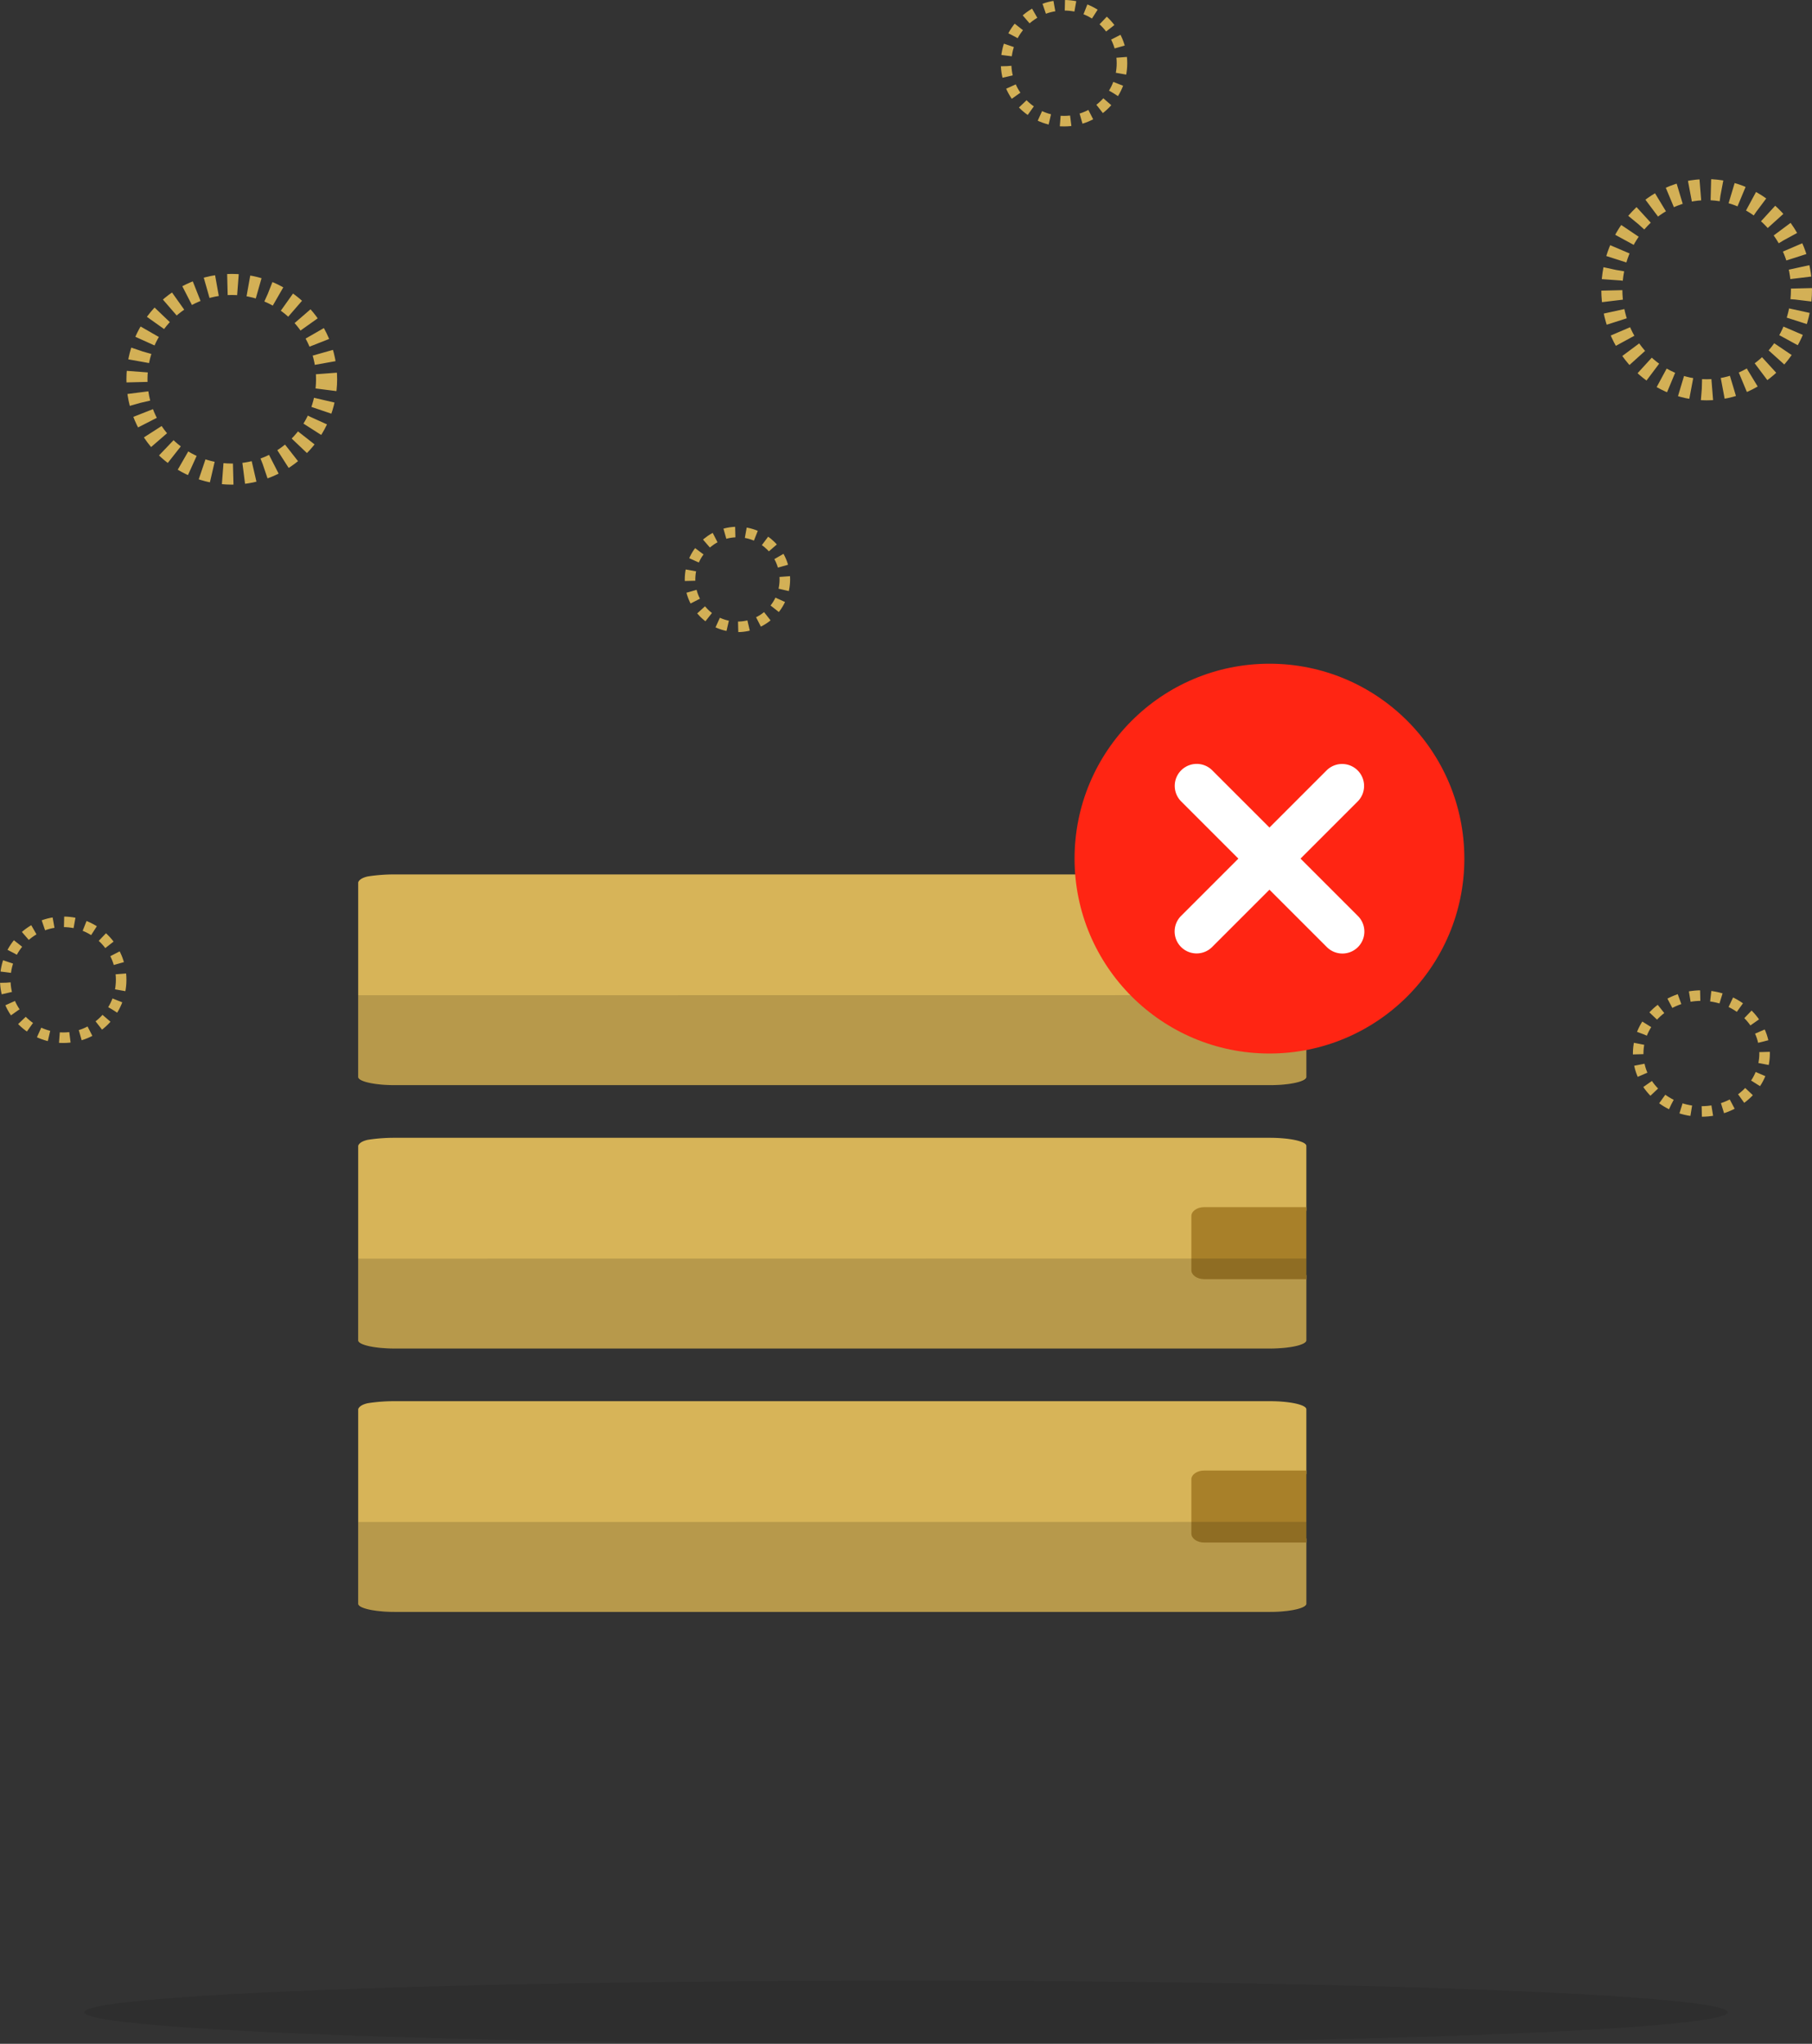 <svg xmlns="http://www.w3.org/2000/svg" width="172" height="194" viewBox="0 0 172 194">
  <rect x="0" y="0" width="172" height="194" fill="#333333" stroke="none"/>
  <g id="Group_18158" data-name="Group 18158" transform="translate(-123.297 -186.31)">
    <ellipse id="Ellipse_125" data-name="Ellipse 125" cx="78" cy="3" rx="78" ry="3" transform="translate(131.297 374.31)" opacity="0.1"/>
    <g id="Group_18133" data-name="Group 18133" transform="translate(123 186.036)">
      <g id="Ellipse_206" data-name="Ellipse 206" transform="translate(0.297 87.274)" fill="none" stroke="#d3b056" stroke-width="1" stroke-dasharray="1 1">
        <circle cx="6" cy="6" r="6" stroke="none"/>
        <circle cx="6" cy="6" r="5.5" fill="none"/>
      </g>
      <g id="Ellipse_207" data-name="Ellipse 207" transform="translate(12.297 26.274)" fill="none" stroke="#d3b056" stroke-width="2" stroke-dasharray="1 1">
        <circle cx="10" cy="10" r="10" stroke="none"/>
        <circle cx="10" cy="10" r="9" fill="none"/>
      </g>
      <g id="Ellipse_208" data-name="Ellipse 208" transform="translate(95.297 0.274)" fill="none" stroke="#d3b056" stroke-width="1" stroke-dasharray="1 1">
        <circle cx="6" cy="6" r="6" stroke="none"/>
        <circle cx="6" cy="6" r="5.5" fill="none"/>
      </g>
      <g id="Ellipse_217" data-name="Ellipse 217" transform="translate(65.297 50.274)" fill="none" stroke="#d3b056" stroke-width="1" stroke-dasharray="1 1">
        <circle cx="5" cy="5" r="5" stroke="none"/>
        <circle cx="5" cy="5" r="4.5" fill="none"/>
      </g>
      <g id="Ellipse_209" data-name="Ellipse 209" transform="translate(152.297 17.274)" fill="none" stroke="#d3b056" stroke-width="2" stroke-dasharray="1 1">
        <ellipse cx="10" cy="10.5" rx="10" ry="10.5" stroke="none"/>
        <ellipse cx="10" cy="10.5" rx="9" ry="9.5" fill="none"/>
      </g>
      <g id="Ellipse_210" data-name="Ellipse 210" transform="translate(155.297 94.274)" fill="none" stroke="#d3b056" stroke-width="1" stroke-dasharray="1 1">
        <ellipse cx="6.5" cy="6" rx="6.5" ry="6" stroke="none"/>
        <ellipse cx="6.5" cy="6" rx="6" ry="5.5" fill="none"/>
      </g>
    </g>
    <g id="Group_19022" data-name="Group 19022" transform="translate(-1)">
      <g id="Group_19021" data-name="Group 19021" transform="translate(158.298 278.459)">
        <g id="Group_19023" data-name="Group 19023" transform="translate(0 40.851)">
          <path id="Path_125850" data-name="Path 125850" d="M20,3.462V86.538C20,88.449,19.656,90,19.233,90H.767s-.383-.045-.575-.91A16.161,16.161,0,0,1,0,86.538V3.462C0,1.551.344,0,.767,0H6.905L9.974,2.308,13.043,0h6.189C19.656,0,20,1.551,20,3.462Z" transform="translate(90 0) rotate(90)" fill="#d7b458"/>
          <path id="Path_125852" data-name="Path 125852" d="M6.834,0V9.7c0,.67-.383,1.213-.854,1.213H.854C.383,10.918,0,10.374,0,9.7V0Z" transform="translate(90 6.583) rotate(90)" fill="#a88029"/>
          <path id="Path_125851" data-name="Path 125851" d="M8.542,3.462V86.538C8.542,88.449,8.25,90,7.889,90H.01L0,0H7.889C8.25,0,8.542,1.551,8.542,3.462Z" transform="translate(90 11.458) rotate(90)" opacity="0.15"/>
        </g>
        <g id="Group_19024" data-name="Group 19024" transform="translate(0 15.851)">
          <path id="Path_125850-2" data-name="Path 125850" d="M20,3.462V86.538C20,88.449,19.656,90,19.233,90H.767s-.383-.045-.575-.91A16.161,16.161,0,0,1,0,86.538V3.462C0,1.551.344,0,.767,0H6.905L9.974,2.308,13.043,0h6.189C19.656,0,20,1.551,20,3.462Z" transform="translate(90 0) rotate(90)" fill="#d7b458"/>
          <path id="Path_125852-2" data-name="Path 125852" d="M6.834,0V9.7c0,.67-.383,1.213-.854,1.213H.854C.383,10.918,0,10.374,0,9.7V0Z" transform="translate(90 6.583) rotate(90)" fill="#a88029"/>
          <path id="Path_125851-2" data-name="Path 125851" d="M8.542,3.462V86.538C8.542,88.449,8.25,90,7.889,90H.01L0,0H7.889C8.25,0,8.542,1.551,8.542,3.462Z" transform="translate(90 11.458) rotate(90)" opacity="0.15"/>
        </g>
        <g id="Group_19025" data-name="Group 19025" transform="translate(0 -9.149)">
          <path id="Path_125850-3" data-name="Path 125850" d="M20,3.462V86.538C20,88.449,19.656,90,19.233,90H.767s-.383-.045-.575-.91A16.161,16.161,0,0,1,0,86.538V3.462C0,1.551.344,0,.767,0H6.905L9.974,2.308,13.043,0h6.189C19.656,0,20,1.551,20,3.462Z" transform="translate(90 0) rotate(90)" fill="#d7b458"/>
          <path id="Path_125852-3" data-name="Path 125852" d="M6.834,0V9.7c0,.67-.383,1.213-.854,1.213H.854C.383,10.918,0,10.374,0,9.7V0Z" transform="translate(90 6.583) rotate(90)" fill="#a88029"/>
          <path id="Path_125851-3" data-name="Path 125851" d="M8.542,3.462V86.538C8.542,88.449,8.25,90,7.889,90H.01L0,0H7.889C8.25,0,8.542,1.551,8.542,3.462Z" transform="translate(90 11.458) rotate(90)" opacity="0.15"/>
        </g>
      </g>
      <g id="no-wifi" transform="translate(226.297 249.31)">
        <circle id="Ellipse_216" data-name="Ellipse 216" cx="18.5" cy="18.5" r="18.5" fill="#ff2513"/>
        <g id="close" transform="translate(11 11)">
          <g id="Group_13686" data-name="Group 13686" transform="translate(0 0)">
            <path id="Path_31707" data-name="Path 31707" d="M8.328,7.5l6.5-6.5A.586.586,0,0,0,14,.172l-6.5,6.5L1,.172A.586.586,0,0,0,.171,1l6.5,6.5L.171,14A.586.586,0,0,0,1,14.829l6.5-6.5,6.5,6.5A.586.586,0,1,0,14.828,14Z" transform="translate(0 -0.001)" fill="#fff" stroke="#fff" stroke-width="3"/>
          </g>
        </g>
      </g>
    </g>
  </g>
</svg>
